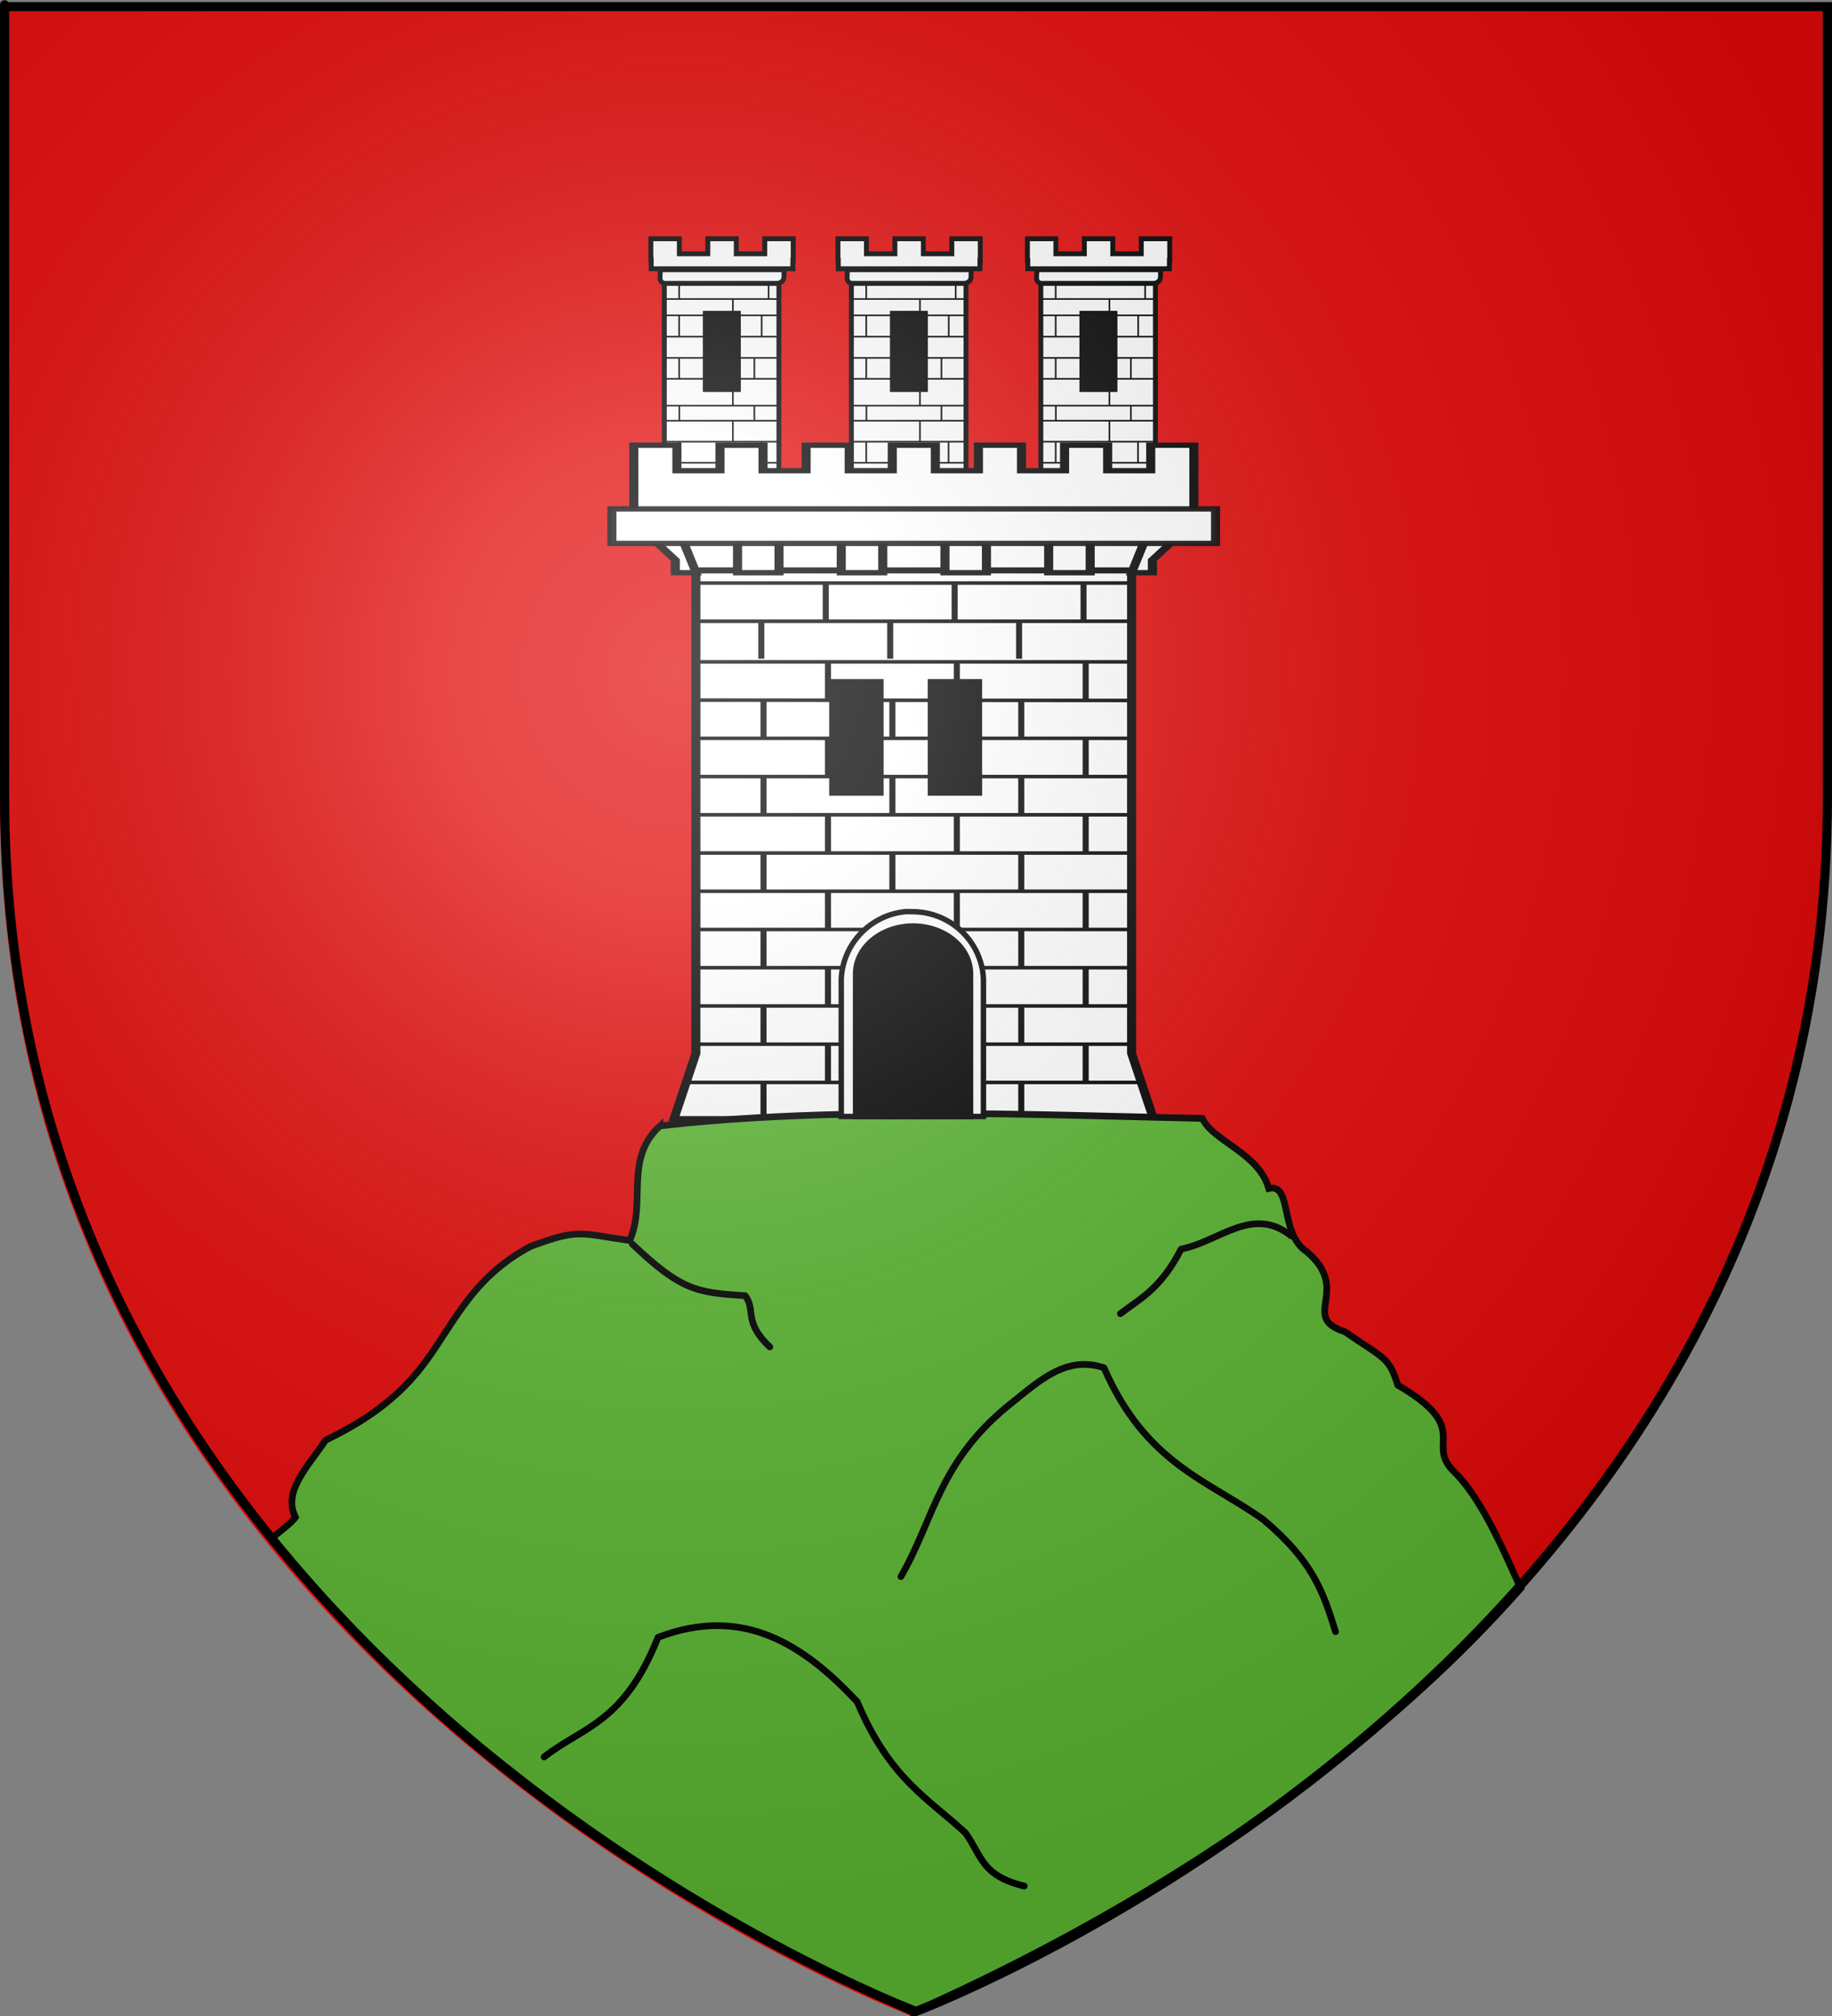 <?xml version="1.0" encoding="UTF-8" standalone="no"?>
<svg
   xmlns:dc="http://purl.org/dc/elements/1.1/"
   xmlns:cc="http://creativecommons.org/ns#"
   xmlns:rdf="http://www.w3.org/1999/02/22-rdf-syntax-ns#"
   xmlns:svg="http://www.w3.org/2000/svg"
   xmlns="http://www.w3.org/2000/svg"
   xmlns:xlink="http://www.w3.org/1999/xlink"
   xmlns:sodipodi="http://sodipodi.sourceforge.net/DTD/sodipodi-0.dtd"
   xmlns:inkscape="http://www.inkscape.org/namespaces/inkscape"
   height="660"
   width="600"
   version="1.0"
   id="svg2"
   sodipodi:version="0.32"
   inkscape:version="0.47 r22583"
   sodipodi:docname="Blason_ville_fr_Fox-Amphoux_(83).svg"
   inkscape:export-filename="/Users/olivier/Desktop/Blason Rouge/Blason_Vide_3D.png"
   inkscape:export-xdpi="144"
   inkscape:export-ydpi="144"
   inkscape:output_extension="org.inkscape.output.svg.inkscape">
  <rect width="100%" height="100%" fill="#808080" stroke="none"/>
  <sodipodi:namedview
     inkscape:window-height="669"
     inkscape:window-width="1152"
     inkscape:pageshadow="2"
     inkscape:pageopacity="0.0"
     guidetolerance="10.0"
     gridtolerance="10.0"
     objecttolerance="10.0"
     borderopacity="1.0"
     bordercolor="#666666"
     pagecolor="#ffffff"
     id="base"
     showgrid="false"
     height="660px"
     inkscape:zoom="0.89095454"
     inkscape:cx="292.66844"
     inkscape:cy="381.86678"
     inkscape:window-x="-4"
     inkscape:window-y="-4"
     inkscape:current-layer="g2272"
     showguides="true"
     inkscape:guide-bbox="true"
     inkscape:window-maximized="1" />
  <desc
     id="desc4">Flag of Canton of Valais (Wallis)</desc>
  <defs
     id="defs6">
    <linearGradient
       id="linearGradient2893">
      <stop
         style="stop-color:white;stop-opacity:0.314;"
         offset="0"
         id="stop2895" />
      <stop
         id="stop2897"
         offset="0.19"
         style="stop-color:white;stop-opacity:0.251;" />
      <stop
         style="stop-color:#6b6b6b;stop-opacity:0.125;"
         offset="0.6"
         id="stop2901" />
      <stop
         style="stop-color:black;stop-opacity:0.125;"
         offset="1"
         id="stop2899" />
    </linearGradient>
    <radialGradient
       inkscape:collect="always"
       xlink:href="#linearGradient2893"
       id="radialGradient3163"
       gradientUnits="userSpaceOnUse"
       gradientTransform="matrix(1.353,0,0,1.349,-77.629,-85.747)"
       cx="221.445"
       cy="226.331"
       fx="221.445"
       fy="226.331"
       r="300" />
    <g
       id="s">
      <g
         id="c">
        <path
           transform="matrix(0.951,0.309,-0.309,0.951,0,-1)"
           d="M 0,0 L 0,1 L 0.5,1 L 0,0 z "
           id="t" />
        <use
           height="540"
           width="810"
           y="0"
           x="0"
           id="use2144"
           transform="scale(-1,1)"
           xlink:href="#t" />
      </g>
      <g
         id="a">
        <use
           height="540"
           width="810"
           y="0"
           x="0"
           id="use2147"
           transform="matrix(0.309,0.951,-0.951,0.309,0,0)"
           xlink:href="#c" />
        <use
           height="540"
           width="810"
           y="0"
           x="0"
           id="use2149"
           transform="matrix(-0.809,0.588,-0.588,-0.809,0,0)"
           xlink:href="#c" />
      </g>
      <use
         height="540"
         width="810"
         y="0"
         x="0"
         id="use2151"
         transform="scale(-1,1)"
         xlink:href="#a" />
    </g>
  </defs>
  <g
     inkscape:groupmode="layer"
     id="layer3"
     inkscape:label="Fond écu"
     style="display:inline"
     sodipodi:insensitive="true">
    <path
       id="path2855"
       style="fill:#e20909;fill-opacity:1;fill-rule:evenodd;stroke:none"
       d="m 298.5,660 c 0,0 298.5,-112.32 298.5,-397.772 0,-285.452 0,-258.552 0,-258.552 L 0,3.676 0,262.228 C 0,547.68 298.5,660 298.5,660 z"
       sodipodi:nodetypes="cccccc" />
    <g
       id="g6800"
       inkscape:label="Meubles"
       transform="matrix(1.15,0,0,1.136,1879.696,-574.316)" />
    <g
       transform="matrix(1.15,0,0,1.136,1879.696,-1065.088)"
       inkscape:label="Meubles"
       id="g6854" />
  </g>
  <g
     inkscape:groupmode="layer"
     id="layer4"
     inkscape:label="Meubles"
     style="display:inline">
    <g
       id="g2521"
       transform="matrix(-7.136,0,0,4.172,2875.353,-2000.781)"
       style="stroke:#000000;stroke-width:0.278;display:inline">
      <g
         id="g3452-6"
         transform="matrix(-0.083,0,0,0.142,369.939,486.933)"
         style="fill:#fcffff;fill-opacity:0.991;stroke:#000000;stroke-width:0.278;display:inline">
        <path
           sodipodi:nodetypes="ccccc"
           id="path7366-14"
           d="m 177.983,95.795 0,129.481 63.368,0.526 0,-130.007 -63.368,0 z"
           style="fill:#fcffff;fill-opacity:0.991;stroke:#000000;stroke-width:2.712;stroke-miterlimit:4;stroke-opacity:1;stroke-dasharray:none" />
        <path
           sodipodi:nodetypes="ccccccccccccccccccccccccccccccccccccccccccccccccccccccc"
           d="m 178.026,215.914 63.397,0 m -64.179,-116.647 63.984,0 m -63.592,14.148 63.397,0 m -63.397,9.016 64.179,0 m -64.375,11.788 63.788,0 m -63.788,11.736 63.788,0 m -63.397,11.56 63.397,0 m -63.397,14.815 63.592,0 m -63.592,8.336 63.592,0 m -63.788,11.591 63.592,0 m -63.005,11.642 63.005,0 m -55.034,-104.632 0,14.148 m 0,9.016 0,11.788 m 0,11.736 0,11.56 m 0.1,14.815 0,8.336 m -0.1,11.591 0,11.642 m 29.708,-90.484 0,9.016 m 0,11.788 0,11.736 m 0,11.56 0,14.815 m 0,8.336 0,11.591 m 0,11.642 0,12.015 m 19.763,-116.647 0,14.148 m -3.844,9.016 0,11.788 m -4.045,11.736 0,11.56 m 0,14.815 0,8.336 m 3.945,11.591 0,11.642"
           style="fill:#fcffff;fill-opacity:0.991;fill-rule:evenodd;stroke:#000000;stroke-width:0.904;stroke-linecap:butt;stroke-linejoin:miter;stroke-miterlimit:4;stroke-opacity:1;stroke-dasharray:none"
           id="path7368-2" />
        <path
           sodipodi:nodetypes="ccccc"
           id="path7370-3"
           d="m 175.651,97.21 68.51,0 c -0.106,4.332 0.762,6.103 -3.005,7.563 l -63.439,0 c -3.36,-1.408 -1.619,-4.115 -2.066,-7.563 z"
           style="fill:#fcffff;fill-opacity:0.991;stroke:#000000;stroke-width:2.712;stroke-miterlimit:4;stroke-opacity:1;stroke-dasharray:none" />
        <path
           sodipodi:nodetypes="ccccccccccccccccccc"
           id="path7372-2"
           d="m 170.559,80.111 0,8.302 1e-5,3.618 0.189,0 0,4.681 78.32,0 0,-4.681 0.185,0 -8e-5,-3.618 0,-8.302 -15.739,0 0,8.302 -15.739,0 0,-8.302 -15.739,0 0,8.302 -15.739,0 0,-8.302 -15.739,0 z"
           style="fill:#fcffff;fill-opacity:0.991;stroke:#000000;stroke-width:2.712;stroke-miterlimit:4;stroke-opacity:1;stroke-dasharray:none" />
        <path
           sodipodi:nodetypes="ccccc"
           style="fill:#fcffff;fill-opacity:0.991;stroke:#000000;stroke-width:2.712;stroke-miterlimit:4;stroke-opacity:1;stroke-dasharray:none"
           d="m 200.748,121.352 0,41.98 18.136,0 0,-41.98 -18.136,0 z"
           id="path7376-2" />
        <path
           id="path7378-1"
           d="m 200.748,121.352 0,41.98 18.136,0 0,-41.98 -18.136,0 z m 4.549,5.738 9.038,0 0,30.504 -9.038,0 0,-30.504 z"
           style="fill:#000000;fill-opacity:1;stroke:#000000;stroke-width:2.712;stroke-miterlimit:4;stroke-opacity:1;stroke-dasharray:none" />
        <path
           style="fill:#000000;fill-opacity:1;stroke:#000000;stroke-width:0.761;stroke-miterlimit:4;stroke-opacity:1;stroke-dasharray:none"
           d="m 393.368,95.143 0,-13.749 3.087,0 3.087,0 0,13.749 0,13.749 -3.087,0 -3.087,0 0,-13.749 z"
           id="path4296"
           transform="translate(-186.647,47.158)" />
      </g>
      <g
         id="g3452-5"
         transform="matrix(-0.083,0,0,0.142,378.634,486.933)"
         style="fill:#fcffff;fill-opacity:0.991;stroke:#000000;stroke-width:0.278;display:inline">
        <path
           sodipodi:nodetypes="ccccc"
           id="path7366-1"
           d="m 177.983,95.795 0,129.481 63.368,0.526 0,-130.007 -63.368,0 z"
           style="fill:#fcffff;fill-opacity:0.991;stroke:#000000;stroke-width:2.712;stroke-miterlimit:4;stroke-opacity:1;stroke-dasharray:none" />
        <path
           sodipodi:nodetypes="ccccccccccccccccccccccccccccccccccccccccccccccccccccccc"
           d="m 178.026,215.914 63.397,0 m -64.179,-116.647 63.984,0 m -63.592,14.148 63.397,0 m -63.397,9.016 64.179,0 m -64.375,11.788 63.788,0 m -63.788,11.736 63.788,0 m -63.397,11.56 63.397,0 m -63.397,14.815 63.592,0 m -63.592,8.336 63.592,0 m -63.788,11.591 63.592,0 m -63.005,11.642 63.005,0 m -55.034,-104.632 0,14.148 m 0,9.016 0,11.788 m 0,11.736 0,11.56 m 0.1,14.815 0,8.336 m -0.1,11.591 0,11.642 m 29.708,-90.484 0,9.016 m 0,11.788 0,11.736 m 0,11.56 0,14.815 m 0,8.336 0,11.591 m 0,11.642 0,12.015 m 19.763,-116.647 0,14.148 m -3.844,9.016 0,11.788 m -4.045,11.736 0,11.56 m 0,14.815 0,8.336 m 3.945,11.591 0,11.642"
           style="fill:#fcffff;fill-opacity:0.991;fill-rule:evenodd;stroke:#000000;stroke-width:0.904;stroke-linecap:butt;stroke-linejoin:miter;stroke-miterlimit:4;stroke-opacity:1;stroke-dasharray:none"
           id="path7368-7" />
        <path
           sodipodi:nodetypes="ccccc"
           id="path7370-1"
           d="m 175.651,97.21 68.51,0 c -0.106,4.332 0.762,6.103 -3.005,7.563 l -63.439,0 c -3.36,-1.408 -1.619,-4.115 -2.066,-7.563 z"
           style="fill:#fcffff;fill-opacity:0.991;stroke:#000000;stroke-width:2.712;stroke-miterlimit:4;stroke-opacity:1;stroke-dasharray:none" />
        <path
           sodipodi:nodetypes="ccccccccccccccccccc"
           id="path7372-1"
           d="m 170.559,80.111 0,8.302 1e-5,3.618 0.189,0 0,4.681 78.32,0 0,-4.681 0.185,0 -8e-5,-3.618 0,-8.302 -15.739,0 0,8.302 -15.739,0 0,-8.302 -15.739,0 0,8.302 -15.739,0 0,-8.302 -15.739,0 z"
           style="fill:#fcffff;fill-opacity:0.991;stroke:#000000;stroke-width:2.712;stroke-miterlimit:4;stroke-opacity:1;stroke-dasharray:none" />
        <path
           sodipodi:nodetypes="ccccc"
           style="fill:#fcffff;fill-opacity:0.991;stroke:#000000;stroke-width:2.712;stroke-miterlimit:4;stroke-opacity:1;stroke-dasharray:none"
           d="m 200.748,121.352 0,41.98 18.136,0 0,-41.98 -18.136,0 z"
           id="path7376-5" />
        <path
           id="path7378-2"
           d="m 200.748,121.352 0,41.98 18.136,0 0,-41.98 -18.136,0 z m 4.549,5.738 9.038,0 0,30.504 -9.038,0 0,-30.504 z"
           style="fill:#000000;fill-opacity:1;stroke:#000000;stroke-width:2.712;stroke-miterlimit:4;stroke-opacity:1;stroke-dasharray:none" />
        <path
           style="fill:#000000;fill-opacity:1;stroke:#000000;stroke-width:0.761;stroke-miterlimit:4;stroke-opacity:1;stroke-dasharray:none"
           d="m 288.944,95.143 0,-13.749 3.087,0 3.087,0 0,13.749 0,13.749 -3.087,0 -3.087,0 0,-13.749 z"
           id="path4288"
           transform="translate(-82.157,47.158)" />
        <path
           style="fill:#000000;fill-opacity:1;stroke:#313131;stroke-width:0.761;stroke-miterlimit:4;stroke-opacity:1;stroke-dasharray:none"
           d="m 185.684,95.283 0,-13.89 3.087,0 3.087,0 0,13.89 0,13.89 -3.087,0 -3.087,0 0,-13.89 z"
           id="path4290"
           transform="translate(-82.157,47.158)" />
        <path
           style="fill:#000000;fill-opacity:1;stroke:#313131;stroke-width:0.761;stroke-miterlimit:4;stroke-opacity:1;stroke-dasharray:none"
           d="m 185.684,95.143 0,-13.749 3.087,0 3.087,0 0,13.749 0,13.749 -3.087,0 -3.087,0 0,-13.749 z"
           id="path4292"
           transform="translate(-82.157,47.158)" />
      </g>
      <g
         id="g3452"
         transform="matrix(-0.083,0,0,0.142,387.22,486.933)"
         style="fill:#fcffff;fill-opacity:0.991;display:inline">
        <path
           sodipodi:nodetypes="ccccc"
           id="path7366"
           d="m 177.983,95.795 0,129.481 63.368,0.526 0,-130.007 -63.368,0 z"
           style="fill:#fcffff;fill-opacity:0.991;stroke:#000000;stroke-width:2.712;stroke-miterlimit:4;stroke-opacity:1;stroke-dasharray:none" />
        <path
           sodipodi:nodetypes="ccccccccccccccccccccccccccccccccccccccccccccccccccccccc"
           d="m 178.026,215.914 63.397,0 m -64.179,-116.647 63.984,0 m -63.592,14.148 63.397,0 m -63.397,9.016 64.179,0 m -64.375,11.788 63.788,0 m -63.788,11.736 63.788,0 m -63.397,11.56 63.397,0 m -63.397,14.815 63.592,0 m -63.592,8.336 63.592,0 m -63.788,11.591 63.592,0 m -63.005,11.642 63.005,0 m -55.034,-104.632 0,14.148 m 0,9.016 0,11.788 m 0,11.736 0,11.56 m 0.1,14.815 0,8.336 m -0.1,11.591 0,11.642 m 29.708,-90.484 0,9.016 m 0,11.788 0,11.736 m 0,11.56 0,14.815 m 0,8.336 0,11.591 m 0,11.642 0,12.015 m 19.763,-116.647 0,14.148 m -3.844,9.016 0,11.788 m -4.045,11.736 0,11.56 m 0,14.815 0,8.336 m 3.945,11.591 0,11.642"
           style="fill:#fcffff;fill-opacity:0.991;fill-rule:evenodd;stroke:#000000;stroke-width:0.904;stroke-linecap:butt;stroke-linejoin:miter;stroke-miterlimit:4;stroke-opacity:1;stroke-dasharray:none"
           id="path7368" />
        <path
           sodipodi:nodetypes="ccccc"
           id="path7370"
           d="m 175.651,97.21 68.51,0 c -0.106,4.332 0.762,6.103 -3.005,7.563 l -63.439,0 c -3.36,-1.408 -1.619,-4.115 -2.066,-7.563 z"
           style="fill:#fcffff;fill-opacity:0.991;stroke:#000000;stroke-width:2.712;stroke-miterlimit:4;stroke-opacity:1;stroke-dasharray:none" />
        <path
           sodipodi:nodetypes="ccccccccccccccccccc"
           id="path7372"
           d="m 170.559,80.111 0,8.302 1e-5,3.618 0.189,0 0,4.681 78.32,0 0,-4.681 0.185,0 -8e-5,-3.618 0,-8.302 -15.739,0 0,8.302 -15.739,0 0,-8.302 -15.739,0 0,8.302 -15.739,0 0,-8.302 -15.739,0 z"
           style="fill:#fcffff;fill-opacity:0.991;stroke:#000000;stroke-width:2.712;stroke-miterlimit:4;stroke-opacity:1;stroke-dasharray:none" />
        <path
           sodipodi:nodetypes="ccccc"
           style="fill:#fcffff;fill-opacity:0.991;stroke:#000000;stroke-width:2.712;stroke-miterlimit:4;stroke-opacity:1;stroke-dasharray:none"
           d="m 200.748,121.352 0,41.98 18.136,0 0,-41.98 -18.136,0 z"
           id="path7376" />
        <path
           id="path7378"
           d="m 200.748,121.352 0,41.98 18.136,0 0,-41.98 -18.136,0 z m 4.549,5.738 9.038,0 0,30.504 -9.038,0 0,-30.504 z"
           style="fill:#000000;fill-opacity:1;stroke:#000000;stroke-width:2.712;stroke-miterlimit:4;stroke-opacity:1;stroke-dasharray:none" />
        <path
           style="fill:#000000;fill-opacity:1;stroke:#000000;stroke-width:0.761;stroke-miterlimit:4;stroke-opacity:1;stroke-dasharray:none"
           d="m 185.684,95.143 0,-13.749 3.087,0 3.087,0 0,13.749 0,13.749 -3.087,0 -3.087,0 0,-13.749 z"
           id="path4294"
           transform="translate(21.017,47.158)" />
      </g>
      <rect
         id="rect2523"
         style="fill:#ffffff;fill-opacity:1;fill-rule:evenodd;stroke:#000000;stroke-width:0.278;stroke-linecap:square;stroke-linejoin:miter;stroke-miterlimit:4;stroke-opacity:0.941;stroke-dasharray:none"
         y="521.493"
         x="350.07"
         height="2.738"
         width="21.799" />
      <path
         id="path2525"
         style="fill:#ffffff;fill-opacity:1;fill-rule:evenodd;stroke:#000000;stroke-width:0.417;stroke-linecap:butt;stroke-linejoin:miter;stroke-miterlimit:4;stroke-opacity:1;stroke-dasharray:none"
         d="m 351,524.362 20,0 0,37.881 1,5.119 -22,0 1,-5.119 0,-37.881 z" />
      <path
         sodipodi:nodetypes="ccccccccccccccccccccccccccccccccccccccccccccccccccccccc"
         id="path2527"
         style="fill:#ffffff;fill-opacity:1;fill-rule:evenodd;stroke:#000000;stroke-width:0.417;stroke-linecap:butt;stroke-linejoin:miter;stroke-miterlimit:4;stroke-opacity:1;stroke-dasharray:none"
         d="m 348.146,514.509 1.977,0 0,2.001 1.977,0 0,-2.001 1.977,0 0,2.001 1.977,0 0,-2.001 1.977,0 0,2.001 1.977,0 0,-2.001 1.977,0 0,2.001 1.977,0 0,-2.001 1.977,0 0,2.001 1.977,0 0,-2.001 1.977,0 0,2.001 1.977,0 0,-2.001 1.977,0 0,2.001 0,4.003 -1.904,3.002 0,1.001 -0.952,0 0.952,-4.003 -2.856,0 0,4.003 -1.904,0 0,-4.003 -2.856,0 0,4.003 -1.904,0 0,-4.003 -2.856,0 0,4.003 -1.904,0 0,-4.003 -2.856,0 0,4.003 -1.904,0 0,-4.003 -2.856,0 0.952,4.003 -0.952,0 0,-1.001 -1.904,-3.002 0,-4.003 0,-2.001 z" />
      <rect
         id="rect2529"
         style="fill:#ffffff;fill-opacity:1;fill-rule:evenodd;stroke:#000000;stroke-width:0.417;stroke-linecap:square;stroke-linejoin:miter;stroke-miterlimit:4;stroke-opacity:0.941;stroke-dasharray:none"
         y="519.509"
         x="347.147"
         height="2.706"
         width="27.706" />
      <g
         id="g2531"
         style="stroke:#000000;stroke-width:0.28;stroke-miterlimit:4;stroke-opacity:1;stroke-dasharray:none"
         transform="matrix(0.986,0,0,1,5.268,-0.158)">
        <path
           id="path2533"
           style="fill:none;stroke:#000000;stroke-width:0.28;stroke-linecap:butt;stroke-linejoin:miter;stroke-miterlimit:4;stroke-opacity:1;stroke-dasharray:none"
           d="m 367.879,528.483 0,2.94" />
        <path
           id="path2535"
           style="fill:none;stroke:#000000;stroke-width:0.28;stroke-linecap:butt;stroke-linejoin:miter;stroke-miterlimit:4;stroke-opacity:1;stroke-dasharray:none"
           d="m 361.879,528.483 0,2.94" />
        <path
           id="path2537"
           style="fill:none;stroke:#000000;stroke-width:0.28;stroke-linecap:butt;stroke-linejoin:miter;stroke-miterlimit:4;stroke-opacity:1;stroke-dasharray:none"
           d="m 355.879,528.483 0,2.94" />
        <g
           id="g2539"
           style="stroke:#000000;stroke-width:0.28;stroke-miterlimit:4;stroke-opacity:1;stroke-dasharray:none">
          <path
             sodipodi:nodetypes="cc"
             id="path2541"
             style="fill:none;stroke:#000000;stroke-width:0.28;stroke-linecap:butt;stroke-linejoin:miter;stroke-miterlimit:4;stroke-opacity:1;stroke-dasharray:none"
             d="m 370.879,528.483 -20.119,0" />
          <path
             sodipodi:nodetypes="cc"
             id="path2543"
             style="fill:none;stroke:#000000;stroke-width:0.28;stroke-linecap:butt;stroke-linejoin:miter;stroke-miterlimit:4;stroke-opacity:1;stroke-dasharray:none"
             d="m 370.879,525.483 -20.091,0" />
          <path
             id="path2545"
             style="fill:none;stroke:#000000;stroke-width:0.28;stroke-linecap:butt;stroke-linejoin:miter;stroke-miterlimit:4;stroke-opacity:1;stroke-dasharray:none"
             d="m 364.879,525.483 0,2.94" />
          <path
             id="path2547"
             style="fill:none;stroke:#000000;stroke-width:0.28;stroke-linecap:butt;stroke-linejoin:miter;stroke-miterlimit:4;stroke-opacity:1;stroke-dasharray:none"
             d="m 358.879,525.483 0,2.94" />
          <path
             id="path2549"
             style="fill:none;stroke:#000000;stroke-width:0.28;stroke-linecap:butt;stroke-linejoin:miter;stroke-miterlimit:4;stroke-opacity:1;stroke-dasharray:none"
             d="m 352.879,525.483 0,2.94" />
          <path
             sodipodi:nodetypes="cc"
             id="path2551"
             style="fill:none;stroke:#000000;stroke-width:0.28;stroke-linecap:butt;stroke-linejoin:miter;stroke-miterlimit:4;stroke-opacity:1;stroke-dasharray:none"
             d="m 369.005,526.483 0,0" />
          <path
             sodipodi:nodetypes="cc"
             id="path2553"
             style="fill:none;stroke:#000000;stroke-width:0.28;stroke-linecap:butt;stroke-linejoin:miter;stroke-miterlimit:4;stroke-opacity:1;stroke-dasharray:none"
             d="m 369.005,529.483 0,0" />
          <path
             sodipodi:nodetypes="cc"
             id="path2555"
             style="fill:none;stroke:#000000;stroke-width:0.28;stroke-linecap:butt;stroke-linejoin:miter;stroke-miterlimit:4;stroke-opacity:1;stroke-dasharray:none"
             d="m 369.005,527.483 0,0" />
          <path
             sodipodi:nodetypes="cc"
             id="path2557"
             style="fill:none;stroke:#000000;stroke-width:0.28;stroke-linecap:butt;stroke-linejoin:miter;stroke-miterlimit:4;stroke-opacity:1;stroke-dasharray:none"
             d="m 369.005,530.483 0,0" />
        </g>
      </g>
      <path
         d="m 367.894,534.512 0,2.941"
         style="fill:none;stroke:#000000;stroke-width:0.278;stroke-linecap:butt;stroke-linejoin:miter;stroke-miterlimit:4;stroke-opacity:1;stroke-dasharray:none"
         id="path2593" />
      <path
         d="m 361.98,534.512 0,2.941"
         style="fill:none;stroke:#000000;stroke-width:0.278;stroke-linecap:butt;stroke-linejoin:miter;stroke-miterlimit:4;stroke-opacity:1;stroke-dasharray:none"
         id="path2595" />
      <path
         d="m 356.065,534.512 0,2.941"
         style="fill:none;stroke:#000000;stroke-width:0.278;stroke-linecap:butt;stroke-linejoin:miter;stroke-miterlimit:4;stroke-opacity:1;stroke-dasharray:none"
         id="path2597" />
      <path
         sodipodi:nodetypes="cc"
         id="path2601"
         style="fill:none;stroke:#000000;stroke-width:0.278;stroke-linecap:butt;stroke-linejoin:miter;stroke-miterlimit:4;stroke-opacity:1;stroke-dasharray:none"
         d="m 370.851,534.512 -19.832,0.028" />
      <path
         sodipodi:nodetypes="cc"
         id="path2603"
         style="fill:none;stroke:#000000;stroke-width:0.278;stroke-linecap:butt;stroke-linejoin:miter;stroke-miterlimit:4;stroke-opacity:1;stroke-dasharray:none"
         d="m 370.851,531.511 -19.86,0" />
      <path
         id="path2605"
         style="fill:none;stroke:#000000;stroke-width:0.278;stroke-linecap:butt;stroke-linejoin:miter;stroke-miterlimit:4;stroke-opacity:1;stroke-dasharray:none"
         d="m 364.937,531.511 0,2.941" />
      <path
         id="path2607"
         style="fill:none;stroke:#000000;stroke-width:0.278;stroke-linecap:butt;stroke-linejoin:miter;stroke-miterlimit:4;stroke-opacity:1;stroke-dasharray:none"
         d="m 359.022,531.511 0,2.941" />
      <path
         id="path2609"
         style="fill:none;stroke:#000000;stroke-width:0.278;stroke-linecap:butt;stroke-linejoin:miter;stroke-miterlimit:4;stroke-opacity:1;stroke-dasharray:none"
         d="m 353.108,531.511 0,2.941" />
      <path
         sodipodi:nodetypes="cc"
         id="path2611"
         style="fill:none;stroke:#000000;stroke-width:0.278;stroke-linecap:butt;stroke-linejoin:miter;stroke-miterlimit:4;stroke-opacity:1;stroke-dasharray:none"
         d="m 369.004,532.511 0,0" />
      <path
         sodipodi:nodetypes="cc"
         id="path2613"
         style="fill:none;stroke:#000000;stroke-width:0.278;stroke-linecap:butt;stroke-linejoin:miter;stroke-miterlimit:4;stroke-opacity:1;stroke-dasharray:none"
         d="m 369.004,535.513 0,0" />
      <path
         sodipodi:nodetypes="cc"
         id="path2615"
         style="fill:none;stroke:#000000;stroke-width:0.278;stroke-linecap:butt;stroke-linejoin:miter;stroke-miterlimit:4;stroke-opacity:1;stroke-dasharray:none"
         d="m 369.004,533.512 0,0" />
      <path
         sodipodi:nodetypes="cc"
         id="path2617"
         style="fill:none;stroke:#000000;stroke-width:0.278;stroke-linecap:butt;stroke-linejoin:miter;stroke-miterlimit:4;stroke-opacity:1;stroke-dasharray:none"
         d="m 369.004,536.513 0,0" />
      <path
         d="m 367.894,540.512 0,2.941"
         style="fill:none;stroke:#000000;stroke-width:0.278;stroke-linecap:butt;stroke-linejoin:miter;stroke-miterlimit:4;stroke-opacity:1;stroke-dasharray:none"
         id="path2643" />
      <path
         d="m 361.98,540.512 0,2.941"
         style="fill:none;stroke:#000000;stroke-width:0.278;stroke-linecap:butt;stroke-linejoin:miter;stroke-miterlimit:4;stroke-opacity:1;stroke-dasharray:none"
         id="path2645" />
      <path
         d="m 356.065,540.512 0,2.941"
         style="fill:none;stroke:#000000;stroke-width:0.278;stroke-linecap:butt;stroke-linejoin:miter;stroke-miterlimit:4;stroke-opacity:1;stroke-dasharray:none"
         id="path2647" />
      <path
         sodipodi:nodetypes="cc"
         id="path2651"
         style="fill:none;stroke:#000000;stroke-width:0.278;stroke-linecap:butt;stroke-linejoin:miter;stroke-miterlimit:4;stroke-opacity:1;stroke-dasharray:none"
         d="m 370.851,540.512 -19.832,0" />
      <path
         sodipodi:nodetypes="cc"
         id="path2653"
         style="fill:none;stroke:#000000;stroke-width:0.278;stroke-linecap:butt;stroke-linejoin:miter;stroke-miterlimit:4;stroke-opacity:1;stroke-dasharray:none"
         d="m 370.851,537.511 -19.748,0" />
      <path
         id="path2655"
         style="fill:none;stroke:#000000;stroke-width:0.278;stroke-linecap:butt;stroke-linejoin:miter;stroke-miterlimit:4;stroke-opacity:1;stroke-dasharray:none"
         d="m 364.937,537.511 0,2.941" />
      <path
         id="path2657"
         style="fill:none;stroke:#000000;stroke-width:0.278;stroke-linecap:butt;stroke-linejoin:miter;stroke-miterlimit:4;stroke-opacity:1;stroke-dasharray:none"
         d="m 359.022,537.511 0,2.941" />
      <path
         id="path2659"
         style="fill:none;stroke:#000000;stroke-width:0.278;stroke-linecap:butt;stroke-linejoin:miter;stroke-miterlimit:4;stroke-opacity:1;stroke-dasharray:none"
         d="m 353.108,537.511 0,2.941" />
      <path
         sodipodi:nodetypes="ccc"
         id="path2661"
         style="fill:none;stroke:#000000;stroke-width:0.278;stroke-linecap:butt;stroke-linejoin:miter;stroke-miterlimit:4;stroke-opacity:1;stroke-dasharray:none"
         d="m 369.004,538.511 0,0 0,0" />
      <path
         d="m 367.894,546.512 0,2.941"
         style="fill:none;stroke:#000000;stroke-width:0.278;stroke-linecap:butt;stroke-linejoin:miter;stroke-miterlimit:4;stroke-opacity:1;stroke-dasharray:none"
         id="path2693" />
      <path
         d="m 361.98,546.512 0,2.941"
         style="fill:none;stroke:#000000;stroke-width:0.278;stroke-linecap:butt;stroke-linejoin:miter;stroke-miterlimit:4;stroke-opacity:1;stroke-dasharray:none"
         id="path2695" />
      <path
         d="m 356.065,546.512 0,2.941"
         style="fill:none;stroke:#000000;stroke-width:0.278;stroke-linecap:butt;stroke-linejoin:miter;stroke-miterlimit:4;stroke-opacity:1;stroke-dasharray:none"
         id="path2697" />
      <path
         sodipodi:nodetypes="cc"
         id="path2701"
         style="fill:none;stroke:#000000;stroke-width:0.278;stroke-linecap:butt;stroke-linejoin:miter;stroke-miterlimit:4;stroke-opacity:1;stroke-dasharray:none"
         d="m 370.851,546.512 -19.832,0" />
      <path
         sodipodi:nodetypes="cc"
         id="path2703"
         style="fill:none;stroke:#000000;stroke-width:0.278;stroke-linecap:butt;stroke-linejoin:miter;stroke-miterlimit:4;stroke-opacity:1;stroke-dasharray:none"
         d="m 370.851,543.511 -19.804,0" />
      <path
         id="path2705"
         style="fill:none;stroke:#000000;stroke-width:0.278;stroke-linecap:butt;stroke-linejoin:miter;stroke-miterlimit:4;stroke-opacity:1;stroke-dasharray:none"
         d="m 364.937,543.511 0,2.941" />
      <path
         id="path2707"
         style="fill:none;stroke:#000000;stroke-width:0.278;stroke-linecap:butt;stroke-linejoin:miter;stroke-miterlimit:4;stroke-opacity:1;stroke-dasharray:none"
         d="m 359.022,543.511 0,2.941" />
      <path
         id="path2709"
         style="fill:none;stroke:#000000;stroke-width:0.278;stroke-linecap:butt;stroke-linejoin:miter;stroke-miterlimit:4;stroke-opacity:1;stroke-dasharray:none"
         d="m 353.108,543.511 0,2.941" />
      <path
         d="m 367.894,552.512 0,2.941"
         style="fill:none;stroke:#000000;stroke-width:0.278;stroke-linecap:butt;stroke-linejoin:miter;stroke-miterlimit:4;stroke-opacity:1;stroke-dasharray:none"
         id="path2743" />
      <path
         d="m 361.98,552.512 0,2.941"
         style="fill:none;stroke:#000000;stroke-width:0.278;stroke-linecap:butt;stroke-linejoin:miter;stroke-miterlimit:4;stroke-opacity:1;stroke-dasharray:none"
         id="path2745" />
      <path
         d="m 356.065,552.512 0,2.941"
         style="fill:none;stroke:#000000;stroke-width:0.278;stroke-linecap:butt;stroke-linejoin:miter;stroke-miterlimit:4;stroke-opacity:1;stroke-dasharray:none"
         id="path2747" />
      <path
         sodipodi:nodetypes="cc"
         id="path2751"
         style="fill:none;stroke:#000000;stroke-width:0.278;stroke-linecap:butt;stroke-linejoin:miter;stroke-miterlimit:4;stroke-opacity:1;stroke-dasharray:none"
         d="m 370.851,552.512 -19.776,0" />
      <path
         sodipodi:nodetypes="cc"
         id="path2753"
         style="fill:none;stroke:#000000;stroke-width:0.278;stroke-linecap:butt;stroke-linejoin:miter;stroke-miterlimit:4;stroke-opacity:1;stroke-dasharray:none"
         d="m 370.851,549.511 -19.832,0" />
      <path
         id="path2755"
         style="fill:none;stroke:#000000;stroke-width:0.278;stroke-linecap:butt;stroke-linejoin:miter;stroke-miterlimit:4;stroke-opacity:1;stroke-dasharray:none"
         d="m 364.937,549.511 0,2.941" />
      <path
         id="path2757"
         style="fill:none;stroke:#000000;stroke-width:0.278;stroke-linecap:butt;stroke-linejoin:miter;stroke-miterlimit:4;stroke-opacity:1;stroke-dasharray:none"
         d="m 359.022,549.511 0,2.941" />
      <path
         id="path2759"
         style="fill:none;stroke:#000000;stroke-width:0.278;stroke-linecap:butt;stroke-linejoin:miter;stroke-miterlimit:4;stroke-opacity:1;stroke-dasharray:none"
         d="m 353.108,549.511 0,2.941" />
      <path
         d="m 367.894,558.512 0,2.941"
         style="fill:none;stroke:#000000;stroke-width:0.278;stroke-linecap:butt;stroke-linejoin:miter;stroke-miterlimit:4;stroke-opacity:1;stroke-dasharray:none"
         id="path2793" />
      <path
         d="m 361.98,558.512 0,2.941"
         style="fill:none;stroke:#000000;stroke-width:0.278;stroke-linecap:butt;stroke-linejoin:miter;stroke-miterlimit:4;stroke-opacity:1;stroke-dasharray:none"
         id="path2795" />
      <path
         d="m 356.065,558.512 0,2.941"
         style="fill:none;stroke:#000000;stroke-width:0.278;stroke-linecap:butt;stroke-linejoin:miter;stroke-miterlimit:4;stroke-opacity:1;stroke-dasharray:none"
         id="path2797" />
      <path
         sodipodi:nodetypes="cc"
         id="path2801"
         style="fill:none;stroke:#000000;stroke-width:0.278;stroke-linecap:butt;stroke-linejoin:miter;stroke-miterlimit:4;stroke-opacity:1;stroke-dasharray:none"
         d="m 370.851,558.512 -19.804,0" />
      <path
         sodipodi:nodetypes="cc"
         id="path2803"
         style="fill:none;stroke:#000000;stroke-width:0.278;stroke-linecap:butt;stroke-linejoin:miter;stroke-miterlimit:4;stroke-opacity:1;stroke-dasharray:none"
         d="m 370.851,555.511 -19.804,0" />
      <path
         id="path2805"
         style="fill:none;stroke:#000000;stroke-width:0.278;stroke-linecap:butt;stroke-linejoin:miter;stroke-miterlimit:4;stroke-opacity:1;stroke-dasharray:none"
         d="m 364.937,555.511 0,2.941" />
      <path
         id="path2807"
         style="fill:none;stroke:#000000;stroke-width:0.278;stroke-linecap:butt;stroke-linejoin:miter;stroke-miterlimit:4;stroke-opacity:1;stroke-dasharray:none"
         d="m 359.022,555.511 0,2.941" />
      <path
         id="path2809"
         style="fill:none;stroke:#000000;stroke-width:0.278;stroke-linecap:butt;stroke-linejoin:miter;stroke-miterlimit:4;stroke-opacity:1;stroke-dasharray:none"
         d="m 353.108,555.511 0,2.941" />
      <path
         d="m 367.894,564.512 0,2.941"
         style="fill:none;stroke:#000000;stroke-width:0.278;stroke-linecap:butt;stroke-linejoin:miter;stroke-miterlimit:4;stroke-opacity:1;stroke-dasharray:none"
         id="path2843" />
      <path
         d="m 361.98,564.512 0,2.941"
         style="fill:none;stroke:#000000;stroke-width:0.278;stroke-linecap:butt;stroke-linejoin:miter;stroke-miterlimit:4;stroke-opacity:1;stroke-dasharray:none"
         id="path2845" />
      <path
         d="m 356.065,564.512 0,2.941"
         style="fill:none;stroke:#000000;stroke-width:0.278;stroke-linecap:butt;stroke-linejoin:miter;stroke-miterlimit:4;stroke-opacity:1;stroke-dasharray:none"
         id="path2847" />
      <path
         sodipodi:nodetypes="cc"
         id="path2851"
         style="fill:none;stroke:#000000;stroke-width:0.278;stroke-linecap:butt;stroke-linejoin:miter;stroke-miterlimit:4;stroke-opacity:1;stroke-dasharray:none"
         d="m 371.414,564.512 -20.761,0" />
      <path
         sodipodi:nodetypes="cc"
         id="path2853"
         style="fill:none;stroke:#000000;stroke-width:0.278;stroke-linecap:butt;stroke-linejoin:miter;stroke-miterlimit:4;stroke-opacity:1;stroke-dasharray:none"
         d="m 370.851,561.511 -19.776,0" />
      <path
         id="path2856"
         style="fill:none;stroke:#000000;stroke-width:0.278;stroke-linecap:butt;stroke-linejoin:miter;stroke-miterlimit:4;stroke-opacity:1;stroke-dasharray:none"
         d="m 364.937,561.511 0,2.941" />
      <path
         id="path2858"
         style="fill:none;stroke:#000000;stroke-width:0.278;stroke-linecap:butt;stroke-linejoin:miter;stroke-miterlimit:4;stroke-opacity:1;stroke-dasharray:none"
         d="m 359.022,561.511 0,2.941" />
      <path
         id="path2860"
         style="fill:none;stroke:#000000;stroke-width:0.278;stroke-linecap:butt;stroke-linejoin:miter;stroke-miterlimit:4;stroke-opacity:1;stroke-dasharray:none"
         d="m 353.108,561.511 0,2.941" />
    </g>
    <g
       id="g2272"
       style="fill:#000000;fill-opacity:1;stroke:#000000;stroke-width:0.281;stroke-miterlimit:4;stroke-opacity:1;stroke-dasharray:none;display:inline"
       transform="matrix(7.128,0,0,7.128,-2276.162,-3521.236)">
      <g
         style="fill:#5ab532;fill-opacity:1"
         id="g1951"
         transform="matrix(0.123,0,0,0.123,324.602,505.24)">
        <path
           id="path3391"
           style="fill:#5ab532;fill-opacity:1;fill-rule:evenodd;stroke:#000000;stroke-width:2.5;stroke-linecap:butt;stroke-linejoin:miter;stroke-miterlimit:4;stroke-opacity:1;stroke-dasharray:none"
           d="m 203.665,329.044 c -13.548,12.303 -5.004,28.689 -11.338,42.795 -18.333,-2.579 -18.742,-4.65 -37.076,2.222 -21.367,11.405 -28.035,27.711 -38.875,42.625 -10.346,14.319 -23.554,22.912 -37.656,29.719 -6.383,9.698 -16.134,19.033 -11.247,28.731 -1.599,2.489 -7.799,6.73 -8.854,8.021 98.827,125.041 242.084,176.316 239.57,177.154 -0.461,-1.537 134.48,-53.671 227.028,-158.601 -5.772,-12.282 -14.059,-33.095 -25.221,-43.837 -10.424,-10.563 7.188,-15.738 -20.707,-32.028 -3.454,-10.531 -4.504,-9.462 -19.881,-19.993 -16.906,-5.371 2.791,-15.431 -14.115,-29.825 -10.327,-6.679 -5.319,-25.731 -14.225,-23.613 -3.776,-13.33 -20.793,-17.568 -24.803,-26.164 -62.826,-1.416 -139.419,-4.521 -202.599,2.794 z"
           sodipodi:nodetypes="cccccccccccccccc" />
        <path
           id="path3206"
           style="fill:#5ab532;fill-opacity:1;fill-rule:evenodd;stroke:#000000;stroke-width:2.5;stroke-linecap:round;stroke-linejoin:round;stroke-miterlimit:4;stroke-opacity:1;stroke-dasharray:none"
           d="m 293.655,497.335 c 12.575,-21.74 14.12,-43.48 41.826,-65.22 10.223,-8.172 20.146,-17.394 34.028,-12.76 15.619,35.828 38.685,41.867 59.549,56.713 18.208,15.36 22.241,26.466 26.939,41.826" />
        <path
           id="path3214"
           style="fill:#5ab532;fill-opacity:1;fill-rule:evenodd;stroke:#000000;stroke-width:2.5;stroke-linecap:round;stroke-linejoin:round;stroke-miterlimit:4;stroke-opacity:1;stroke-dasharray:none"
           d="m 193.28,373.119 c 18.151,17.212 23.82,18.193 42.18,19.318 4.105,5.199 -0.829,9.689 9.216,19.141" />
        <path
           id="path3218"
           style="fill:#5ab532;fill-opacity:1;fill-rule:evenodd;stroke:#000000;stroke-width:2.5;stroke-linecap:round;stroke-linejoin:round;stroke-miterlimit:4;stroke-opacity:1;stroke-dasharray:none"
           d="m 439.429,370.095 c -14.415,-11.454 -26.702,2.084 -41.117,4.962 -7.562,14.714 -15.124,18.368 -22.685,24.103" />
        <path
           id="path3216"
           style="fill:#5ab532;fill-opacity:1;fill-rule:evenodd;stroke:#000000;stroke-width:2.5;stroke-linecap:round;stroke-linejoin:round;stroke-miterlimit:4;stroke-opacity:1;stroke-dasharray:none"
           d="m 160.379,564.682 c 14.474,-11.34 29.792,-12.547 42.535,-44.662 31.51,-12.059 54.181,2.397 74.436,24.103 12.087,28.743 26.553,36.079 40.408,48.915 6.215,8.616 5.83,15.924 21.976,19.85" />
      </g>
      <path
         id="path3427"
         style="fill:#ffffff;fill-opacity:1;fill-rule:evenodd;stroke:#000000;stroke-width:0.25;stroke-linecap:butt;stroke-linejoin:miter;stroke-miterlimit:4;stroke-opacity:1;stroke-dasharray:none;stroke-dashoffset:0"
         d="m 360.913,535.873 c -1.598,0.161 -2.86,1.48 -2.933,3.086 -0.002,0.05 0,0.1 0,0.147 l 0,6.173 6.533,0 0,-6.173 c 0,-0.05 0.002,-0.1 0,-0.147 -0.08,-1.716 -1.513,-3.086 -3.267,-3.086 -0.113,0 -0.224,-0.01 -0.334,0 z" />
      <path
         id="path3434"
         style="fill:#000000;fill-opacity:1;fill-rule:evenodd;stroke:#000000;stroke-width:0.289;stroke-linecap:butt;stroke-linejoin:miter;stroke-miterlimit:4;stroke-opacity:1;stroke-dasharray:none;stroke-dashoffset:0"
         d="m 361.28,536.552 c -1.447,0 -2.622,0.975 -2.622,2.177 0,0.006 -10e-5,0.01 0,0.02 l 0,6.512 5.243,0 0,-6.512 c 0,-0.006 0,-0.01 0,-0.02 0,-1.202 -1.175,-2.177 -2.622,-2.177 z" />
    </g>
    <path
       id="path7378-1-2"
       d="m 272.728,223.475 0,35.874 15.499,0 0,-35.874 -15.499,0 z m 3.888,4.903 7.723,0 0,26.068 -7.723,0 0,-26.068 z"
       style="fill:#000000;fill-opacity:1;stroke:#000000;stroke-width:2.317;stroke-miterlimit:4;stroke-opacity:1;stroke-dasharray:none;display:inline" />
    <path
       style="fill:#000000;fill-opacity:1;stroke:#000000;stroke-width:0.65;stroke-miterlimit:4;stroke-opacity:1;stroke-dasharray:none;display:inline"
       d="m 277.833,241.377 0,-11.75 2.638,0 2.638,0 0,11.75 0,11.75 -2.638,0 -2.638,0 0,-11.75 z"
       id="path4296-7" />
    <path
       id="path7378-1-2-9"
       d="m 305.005,223.475 0,35.874 15.499,0 0,-35.874 -15.499,0 z m 3.888,4.903 7.723,0 0,26.068 -7.723,0 0,-26.068 z"
       style="fill:#000000;fill-opacity:1;stroke:#000000;stroke-width:2.317;stroke-miterlimit:4;stroke-opacity:1;stroke-dasharray:none;display:inline" />
    <path
       style="fill:#000000;fill-opacity:1;stroke:#000000;stroke-width:0.65;stroke-miterlimit:4;stroke-opacity:1;stroke-dasharray:none;display:inline"
       d="m 310.11,241.377 0,-11.75 2.638,0 2.638,0 0,11.75 0,11.75 -2.638,0 -2.638,0 0,-11.75 z"
       id="path4296-7-5" />
  </g>
  <g
     inkscape:groupmode="layer"
     id="layer2"
     inkscape:label="Reflet final"
     sodipodi:insensitive="true">
    <path
       sodipodi:nodetypes="cccccc"
       d="M 300,658.5 C 300,658.5 598.5,546.18 598.5,260.728 C 598.5,-24.723 598.5,2.176 598.5,2.176 L 1.5,2.176 L 1.5,260.728 C 1.5,546.18 300,658.5 300,658.5 z "
       style="opacity:1;fill:url(#radialGradient3163);fill-opacity:1;fill-rule:evenodd;stroke:none;stroke-width:1px;stroke-linecap:butt;stroke-linejoin:miter;stroke-opacity:1"
       id="path2875"
       inkscape:export-xdpi="144"
       inkscape:export-ydpi="144" />
  </g>
  <g
     inkscape:groupmode="layer"
     id="layer1"
     inkscape:label="Contour final"
     sodipodi:insensitive="true">
    <path
       sodipodi:nodetypes="cccccc"
       d="M 300,658.5 C 300,658.5 1.5,546.18 1.5,260.728 C 1.5,-24.723 1.5,2.176 1.5,2.176 L 598.5,2.176 L 598.5,260.728 C 598.5,546.18 300,658.5 300,658.5 z "
       style="opacity:1;fill:none;fill-opacity:1;fill-rule:evenodd;stroke:#000000;stroke-width:3;stroke-linecap:butt;stroke-linejoin:miter;stroke-miterlimit:4;stroke-dasharray:none;stroke-opacity:1"
       id="path1411"
       inkscape:export-xdpi="144"
       inkscape:export-ydpi="144" />
  </g>
</svg>
